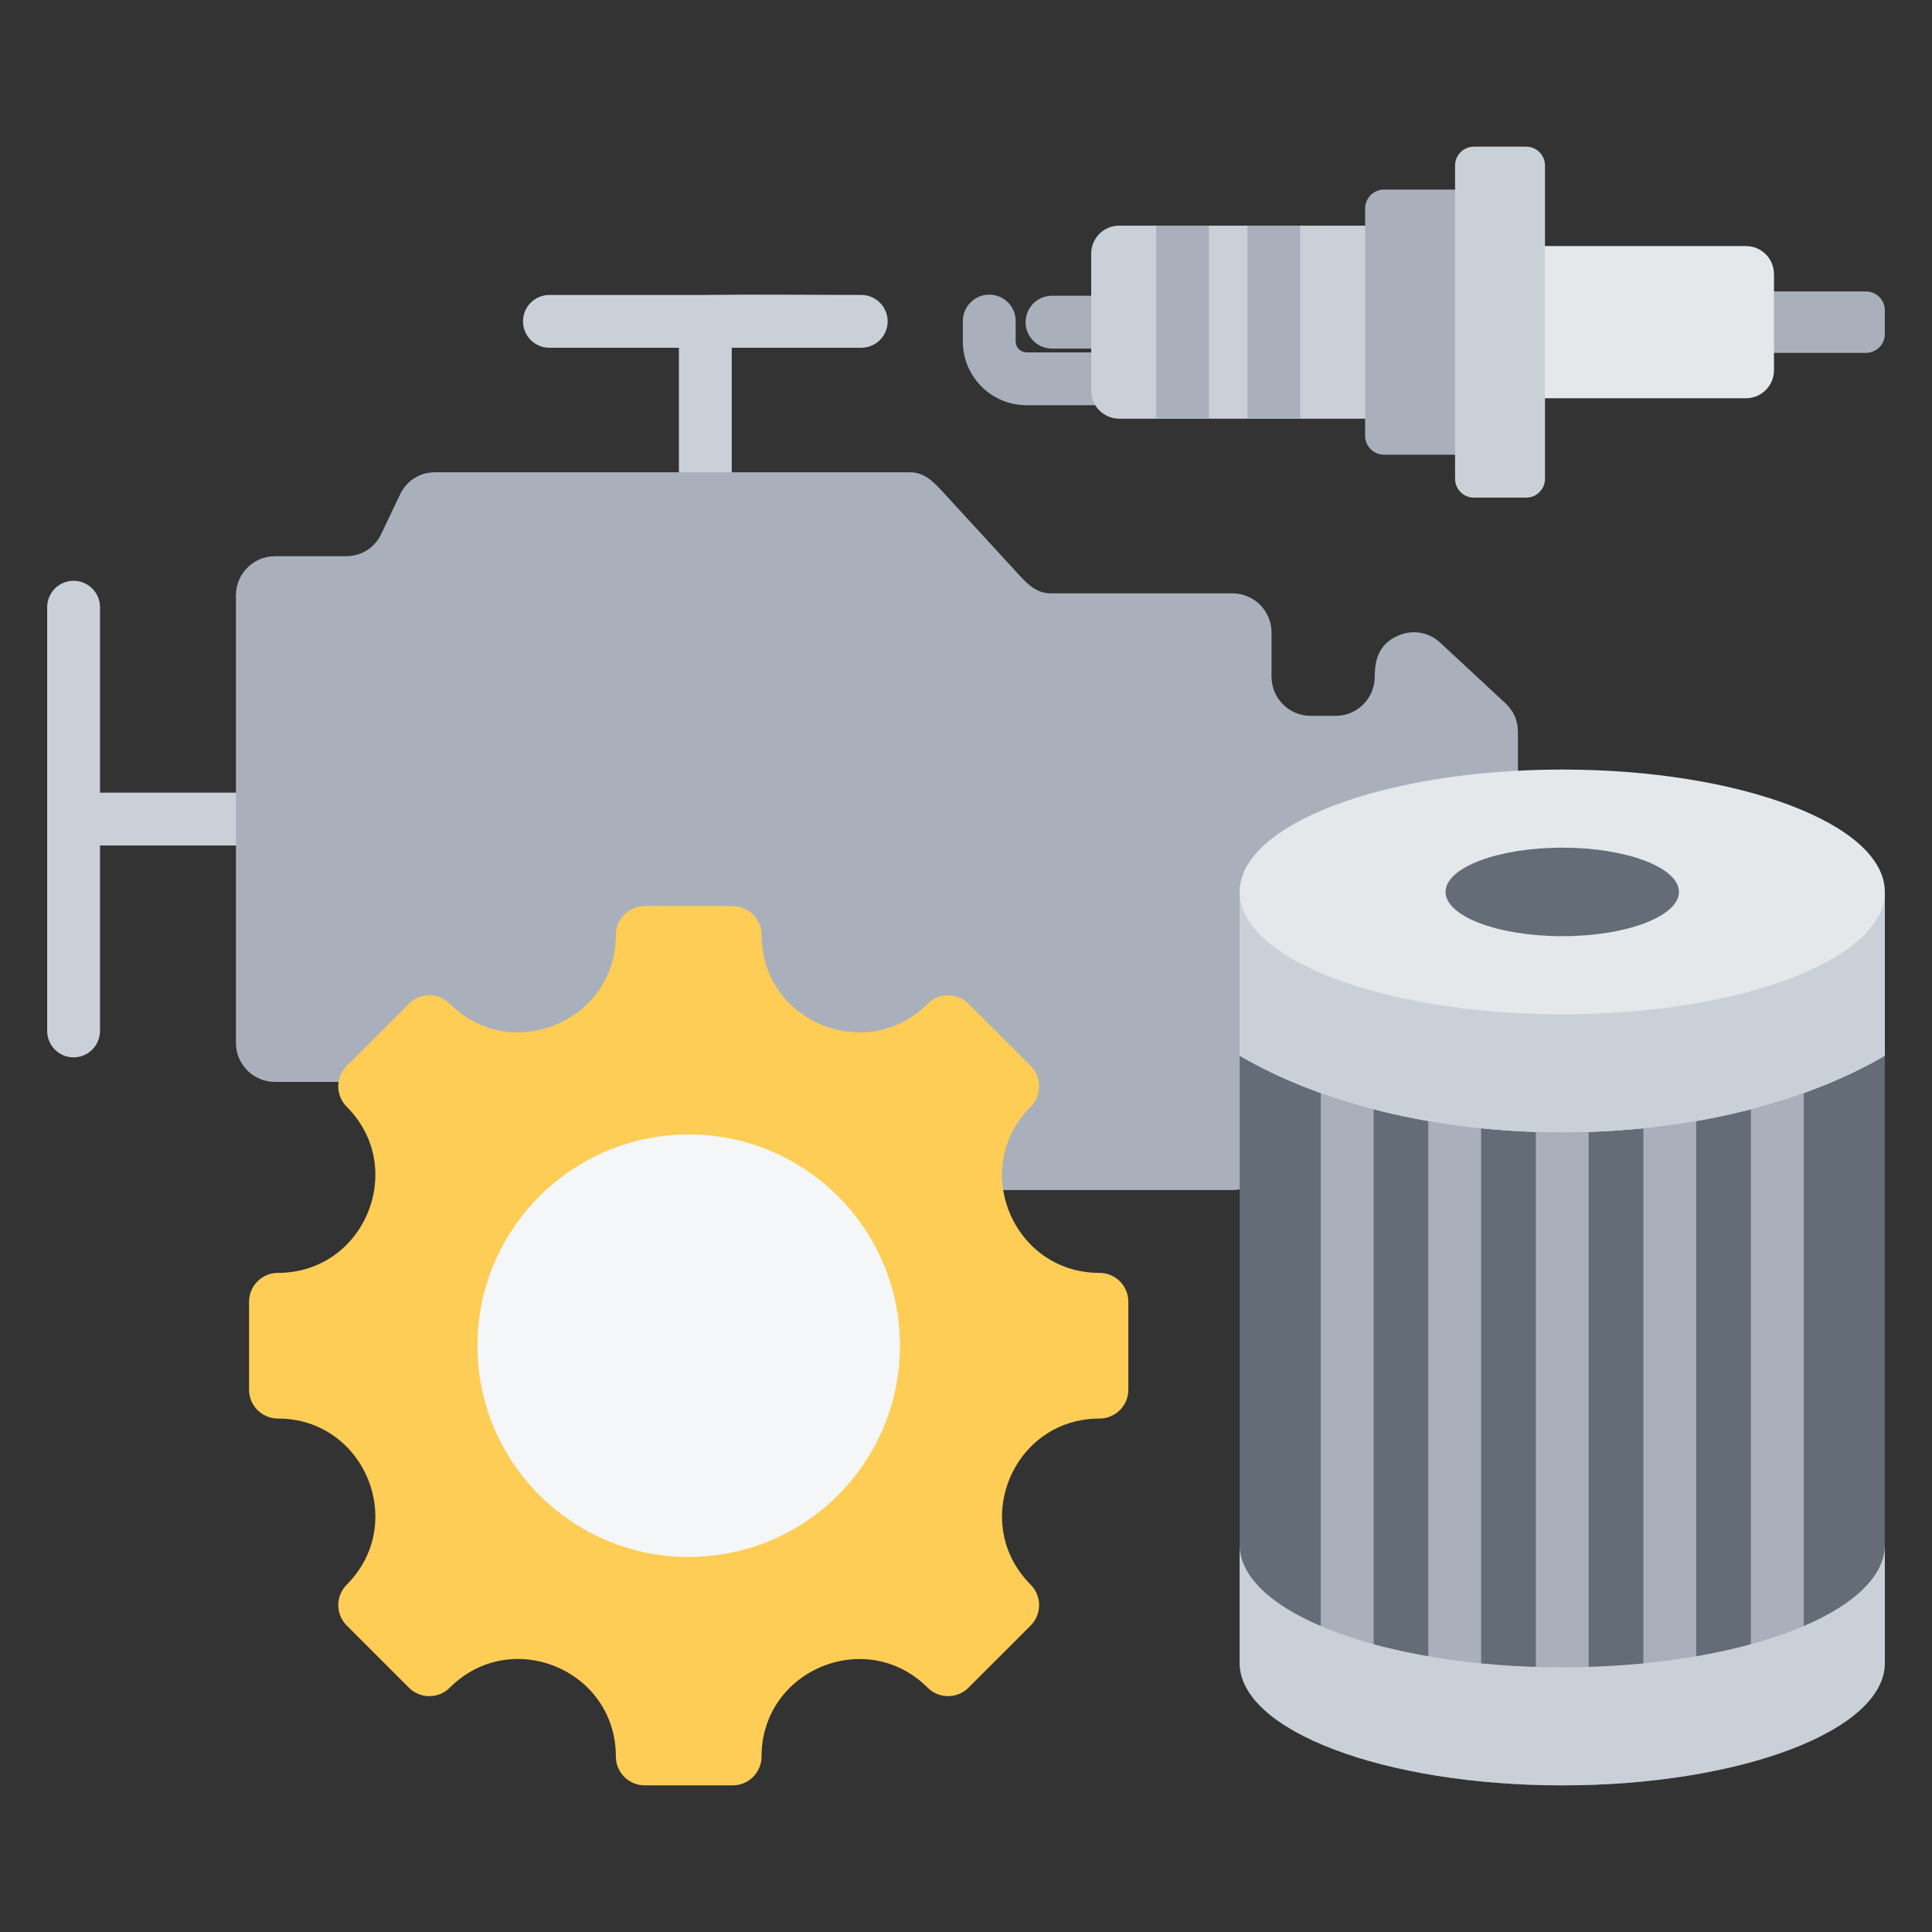 <svg width="137" height="137" viewBox="0 0 137 137" fill="none" xmlns="http://www.w3.org/2000/svg">
<rect x="0" y="0" width="137" height="137" fill="#333333" stroke="none"/>
<path fill-rule="evenodd" clip-rule="evenodd" d="M50.004 20.914C53.68 20.868 57.39 20.914 61.071 20.914C62.105 20.914 62.944 21.753 62.944 22.787C62.944 23.822 62.105 24.66 61.071 24.66H51.889V40.052C51.889 41.087 51.05 41.925 50.016 41.925C48.981 41.925 48.143 41.087 48.143 40.052V24.66H38.96C37.926 24.66 37.087 23.822 37.087 22.787C37.087 21.753 37.926 20.914 38.96 20.914H50.004ZM3.345 43.057C3.345 42.023 4.183 41.184 5.218 41.184C6.252 41.184 7.091 42.023 7.091 43.057V56.208H24.043C25.078 56.208 25.916 57.046 25.916 58.081C25.916 59.115 25.078 59.954 24.043 59.954H7.091V73.105C7.091 74.139 6.252 74.978 5.218 74.978C4.183 74.978 3.345 74.139 3.345 73.105V43.057Z" fill="#CAD0D7"/>
<path fill-rule="evenodd" clip-rule="evenodd" d="M74.513 42.076H87.398C88.922 42.076 90.166 43.32 90.166 44.844V47.993C90.166 49.517 91.409 50.761 92.934 50.761H94.717C96.241 50.761 97.485 49.517 97.485 47.993C97.485 46.677 97.838 45.642 99.147 45.071C100.178 44.622 101.312 44.815 102.136 45.581L106.753 49.87C107.337 50.413 107.637 51.1 107.637 51.898V68.176C107.637 68.97 107.34 69.654 106.76 70.197L102.144 74.518C101.321 75.288 100.186 75.485 99.151 75.037C98.117 74.588 97.485 73.625 97.485 72.497C97.485 70.806 96.547 69.378 94.717 69.378H92.934C91.409 69.378 90.166 70.621 90.166 72.145V81.621C90.166 83.145 88.922 84.389 87.398 84.389H37.087C36.071 84.389 35.198 83.885 34.69 83.005L31.861 78.105C31.353 77.224 30.48 76.721 29.464 76.721H19.497C17.974 76.721 16.73 75.477 16.73 73.953V42.209C16.73 40.684 17.973 39.441 19.497 39.441H24.535C25.628 39.441 26.563 38.85 27.033 37.864L28.367 35.065C28.837 34.079 29.773 33.489 30.866 33.489H64.528C65.621 33.489 66.287 34.261 67.026 35.066L72.015 40.499C72.754 41.304 73.42 42.076 74.513 42.076Z" fill="#A9B0BB"/>
<path fill-rule="evenodd" clip-rule="evenodd" d="M77.964 100.591C71.825 100.591 68.744 108.029 73.085 112.37C73.885 113.17 73.885 114.467 73.085 115.267L68.676 119.675C67.877 120.475 66.58 120.475 65.78 119.675C61.439 115.334 54.002 118.415 54.002 124.554C54.002 125.685 53.085 126.602 51.954 126.602H45.719C44.588 126.602 43.671 125.685 43.671 124.554C43.671 118.407 36.239 115.329 31.893 119.675C31.093 120.475 29.796 120.475 28.996 119.675L24.587 115.267C23.788 114.467 23.788 113.17 24.587 112.37C28.928 108.029 25.848 100.591 19.709 100.591C18.578 100.591 17.661 99.674 17.661 98.544V92.309C17.661 91.178 18.578 90.261 19.709 90.261C25.848 90.261 28.928 82.823 24.587 78.483C23.788 77.683 23.788 76.386 24.587 75.586L28.996 71.177C29.796 70.378 31.093 70.378 31.893 71.177C36.234 75.518 43.671 72.438 43.671 66.299C43.671 65.167 44.588 64.251 45.719 64.251H51.954C53.085 64.251 54.002 65.167 54.002 66.299C54.002 72.438 61.439 75.518 65.78 71.177C66.58 70.378 67.877 70.378 68.676 71.177L73.085 75.586C73.885 76.386 73.885 77.683 73.085 78.483C68.744 82.823 71.825 90.261 77.964 90.261C79.096 90.261 80.012 91.178 80.012 92.309V98.544C80.012 99.674 79.095 100.591 77.964 100.591Z" fill="#FDCD56"/>
<path d="M48.836 110.405C57.109 110.405 63.815 103.699 63.815 95.426C63.815 87.154 57.109 80.447 48.836 80.447C40.564 80.447 33.858 87.154 33.858 95.426C33.858 103.699 40.564 110.405 48.836 110.405Z" fill="#F4F6F8"/>
<path fill-rule="evenodd" clip-rule="evenodd" d="M87.906 63.247H133.655V117.923C133.655 122.716 123.414 126.602 110.781 126.602C98.147 126.602 87.906 122.716 87.906 117.923V63.247Z" fill="#636C77"/>
<path fill-rule="evenodd" clip-rule="evenodd" d="M110.781 54.569C123.414 54.569 133.655 58.454 133.655 63.247V74.86C127.951 78.204 119.814 80.297 110.781 80.297C101.747 80.297 93.611 78.204 87.906 74.86V63.247C87.906 58.454 98.147 54.569 110.781 54.569Z" fill="#E4E8EB"/>
<path fill-rule="evenodd" clip-rule="evenodd" d="M110.781 66.386C115.338 66.386 119.055 64.976 119.055 63.247C119.055 61.518 115.338 60.108 110.781 60.108C106.223 60.108 102.506 61.518 102.506 63.247C102.506 64.976 106.223 66.386 110.781 66.386Z" fill="#636C77"/>
<path fill-rule="evenodd" clip-rule="evenodd" d="M97.404 76.061V117.863H93.658V76.061H97.404ZM127.903 76.061V117.863H124.157V76.061H127.903ZM120.278 77.886V120.3H116.532V77.886H120.278ZM112.654 78.45V120.3H108.908V78.45H112.654ZM105.029 77.886V120.3H101.283V77.886H105.029Z" fill="#A9B0BB"/>
<path fill-rule="evenodd" clip-rule="evenodd" d="M133.655 109.552V117.924C133.655 122.716 123.414 126.602 110.781 126.602C98.147 126.602 87.906 122.716 87.906 117.924V109.552C87.906 114.345 98.147 118.23 110.781 118.23C123.414 118.23 133.655 114.345 133.655 109.552Z" fill="#CAD0D7"/>
<path fill-rule="evenodd" clip-rule="evenodd" d="M87.906 63.247C87.906 68.04 98.147 71.925 110.781 71.925C123.414 71.925 133.655 68.04 133.655 63.247V74.86C127.951 78.204 119.814 80.297 110.781 80.297C101.747 80.297 93.611 78.204 87.906 74.86V63.247Z" fill="#CAD0D7"/>
<path fill-rule="evenodd" clip-rule="evenodd" d="M80.053 24.988C81.088 24.988 81.926 25.826 81.926 26.86C81.926 27.895 81.088 28.734 80.053 28.734H72.791C71.546 28.734 70.417 28.227 69.6 27.41C68.783 26.592 68.276 25.463 68.276 24.219V22.767C68.276 21.732 69.115 20.894 70.149 20.894C71.183 20.894 72.022 21.732 72.022 22.767V24.219C72.022 24.429 72.109 24.621 72.249 24.761C72.388 24.901 72.58 24.988 72.791 24.988H80.053ZM79.657 20.971H74.599C73.564 20.971 72.726 21.81 72.726 22.844C72.726 23.879 73.564 24.717 74.599 24.717H79.657C80.692 24.717 81.531 23.879 81.531 22.844C81.53 21.81 80.692 20.971 79.657 20.971Z" fill="#A9B0BB"/>
<path fill-rule="evenodd" clip-rule="evenodd" d="M99.478 16V29.689H79.362C78.269 29.689 77.377 28.798 77.377 27.704V17.984C77.377 16.891 78.269 16 79.362 16H99.478Z" fill="#CAD0D7"/>
<path fill-rule="evenodd" clip-rule="evenodd" d="M133.655 22.005V23.684C133.655 24.421 133.054 25.022 132.317 25.022H123.22V20.667H132.317C133.054 20.667 133.655 21.268 133.655 22.005Z" fill="#A9B0BB"/>
<path fill-rule="evenodd" clip-rule="evenodd" d="M125.794 19.432V26.257C125.794 27.35 124.902 28.241 123.809 28.241H106.368V17.448H123.809C124.902 17.448 125.794 18.339 125.794 19.432Z" fill="#E4E8EB"/>
<path fill-rule="evenodd" clip-rule="evenodd" d="M105.855 13.444V32.243H98.14C97.403 32.243 96.802 31.642 96.802 30.905V14.781C96.802 14.044 97.403 13.443 98.14 13.443L105.855 13.444Z" fill="#A9B0BB"/>
<path fill-rule="evenodd" clip-rule="evenodd" d="M92.201 16V29.689H88.455V16H92.201ZM85.725 16V29.689H81.979V16H85.725Z" fill="#A9B0BB"/>
<path fill-rule="evenodd" clip-rule="evenodd" d="M109.557 11.736V33.951C109.557 34.688 108.956 35.289 108.219 35.289H104.518C103.781 35.289 103.18 34.688 103.18 33.951V11.736C103.18 10.999 103.781 10.398 104.518 10.398H108.219C108.956 10.398 109.557 10.999 109.557 11.736Z" fill="#CAD0D7"/>
</svg>
